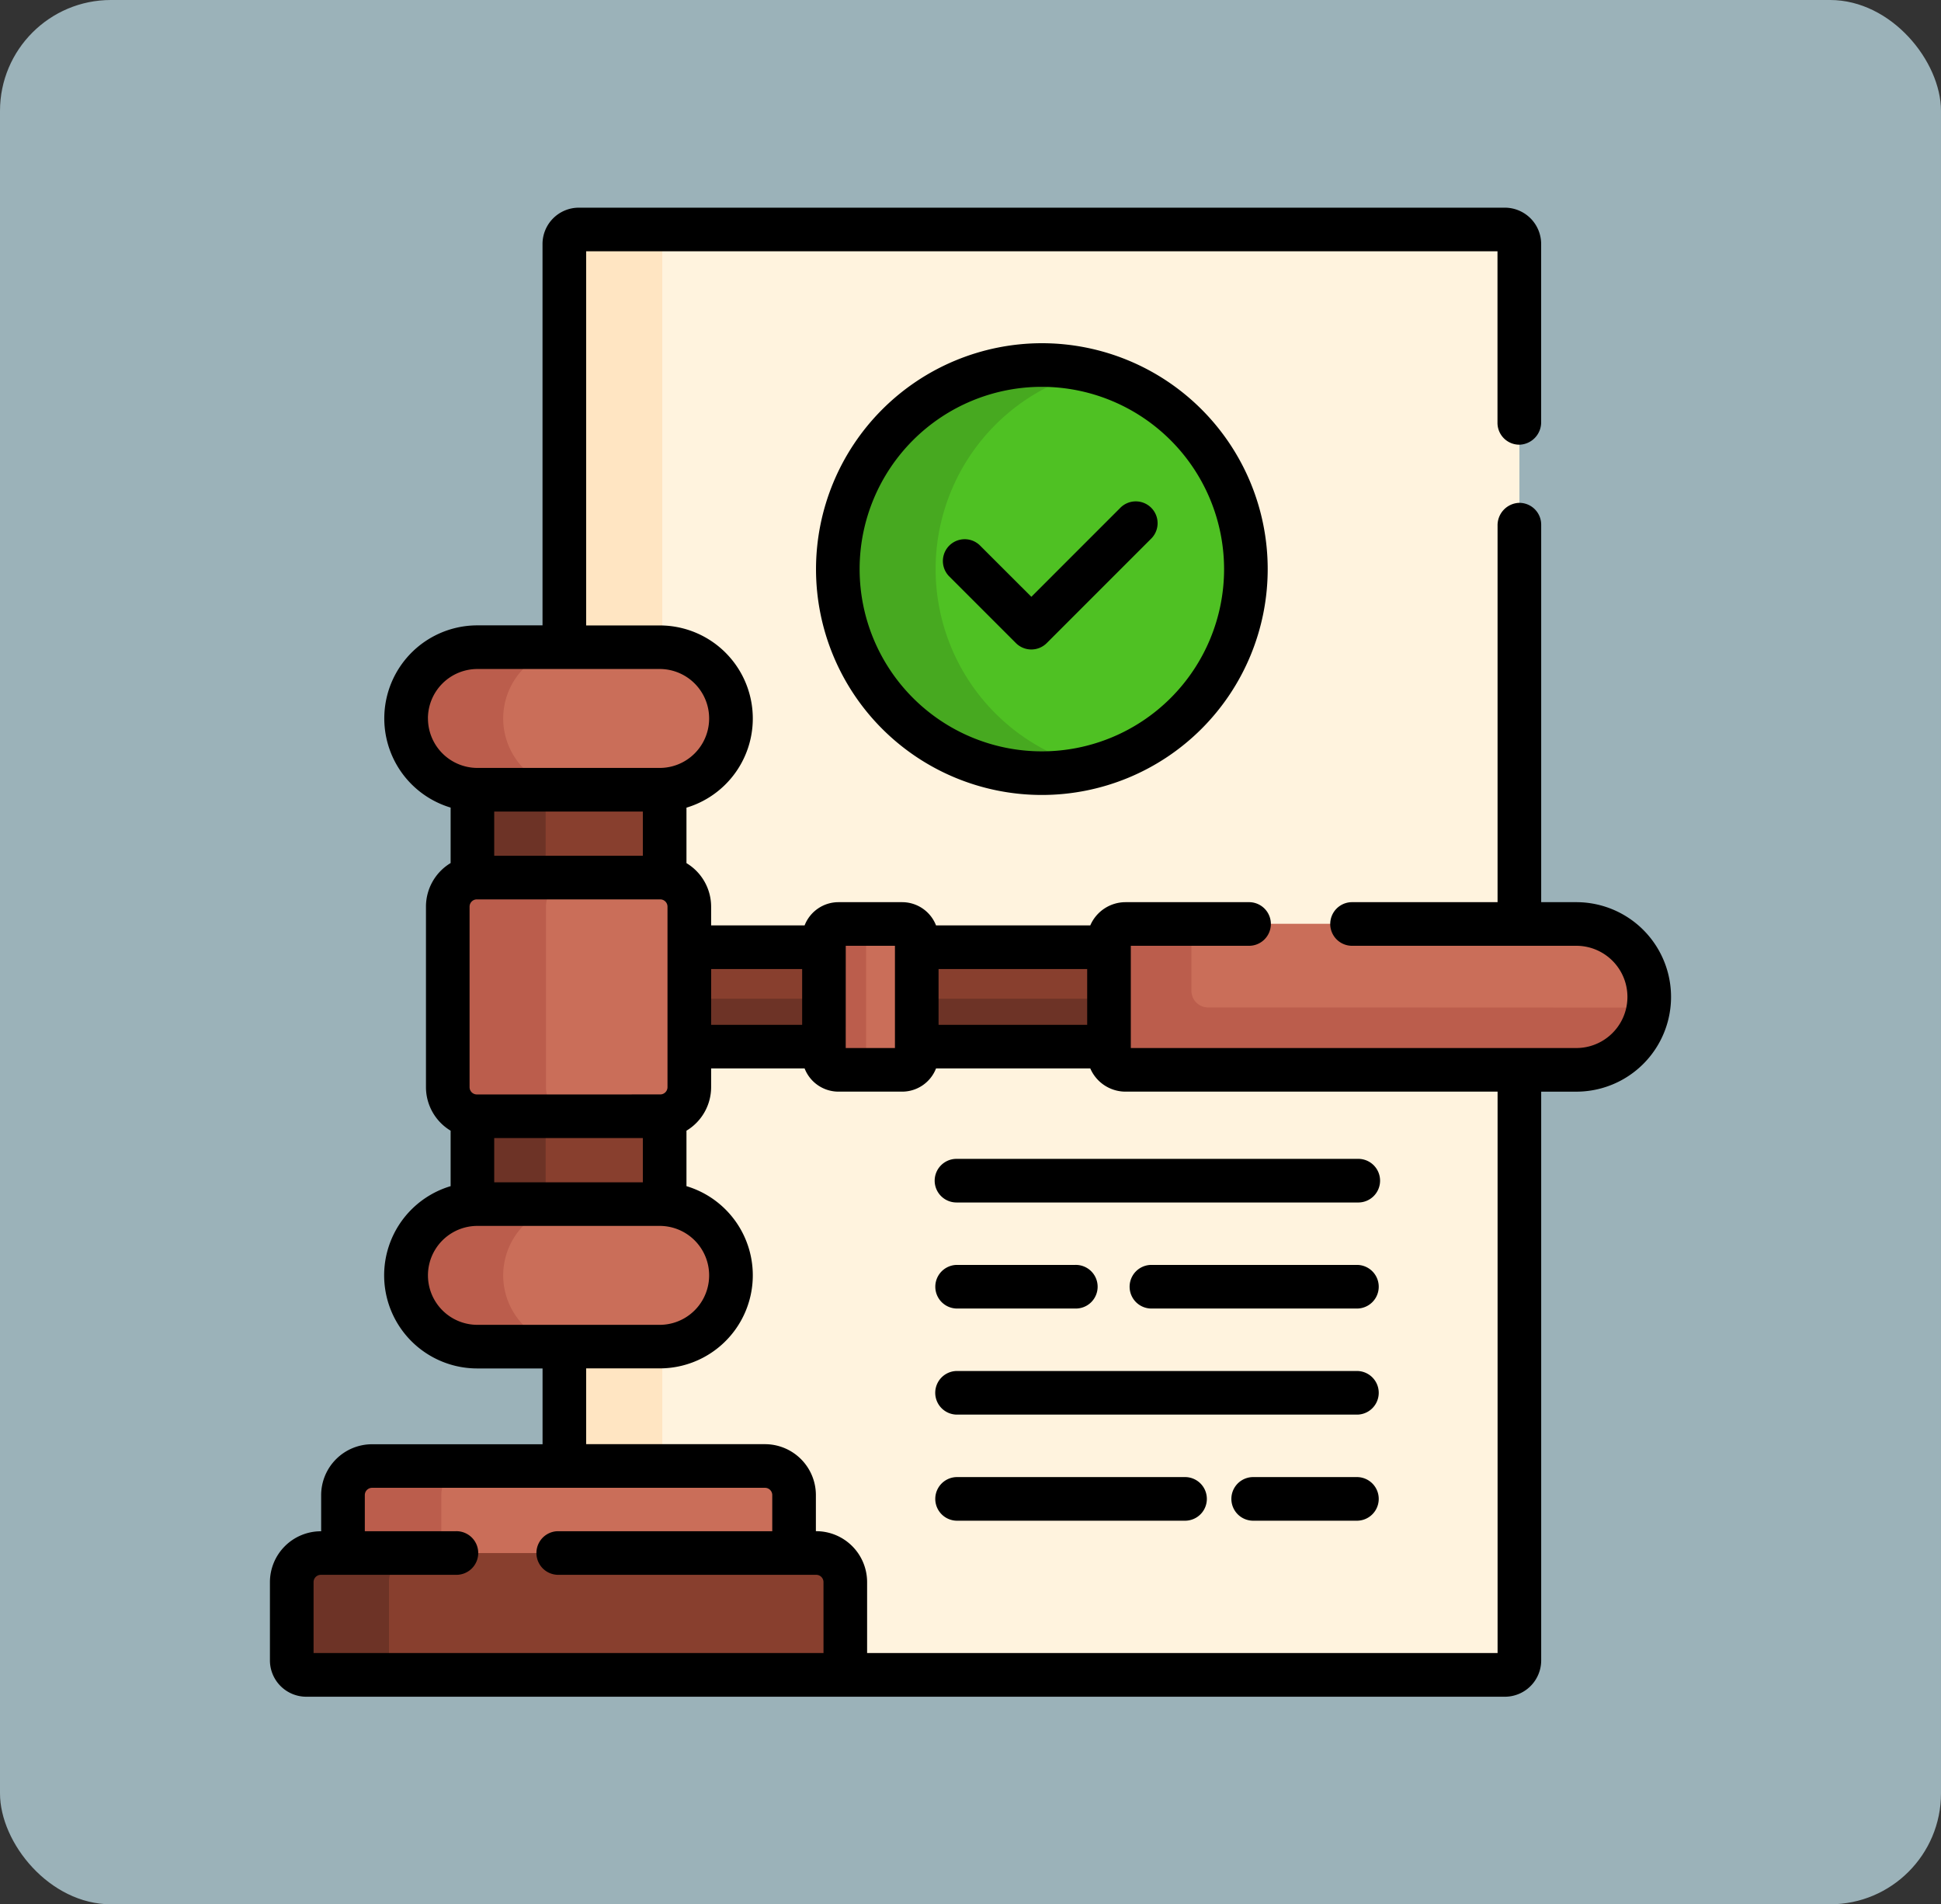 <svg xmlns="http://www.w3.org/2000/svg" width="105" height="103" viewBox="0 0 105 103">
  <rect x="0" y="0" width="105" height="103" fill="#333333" stroke="none"/>
  <g id="Grupo_1070111" data-name="Grupo 1070111" transform="translate(-850 -3080.284)">
    <rect id="Rectángulo_374322" data-name="Rectángulo 374322" width="105" height="103" rx="6" transform="translate(850 3080.284)" fill="#9bb2b9"/>
    <g id="obediente_2_" data-name="obediente (2)" transform="translate(849.526 3091.517)">
      <g id="Grupo_1069215" data-name="Grupo 1069215" transform="translate(31.002 1.18)">
        <path id="Trazado_815955" data-name="Trazado 815955" d="M167.193,7.5H117.1a.787.787,0,0,0-.786.786V30.092h5.158a3.854,3.854,0,0,1,.269,7.7v4.782h0a1.572,1.572,0,0,1,1.334,1.553V53.89a1.572,1.572,0,0,1-1.334,1.553h0v4.782a3.855,3.855,0,0,1-.269,7.7h-5.158V74.38H127.17a1.573,1.573,0,0,1,1.573,1.573v3.13s0,0,0,0h1.2a1.573,1.573,0,0,1,1.573,1.573v5.017h36.465V8.286A.787.787,0,0,0,167.193,7.5Z" transform="translate(-116.315 -7.5)" fill="#fff3de"/>
      </g>
      <g id="Grupo_1069216" data-name="Grupo 1069216" transform="translate(31.002 1.18)">
        <path id="Trazado_815956" data-name="Trazado 815956" d="M121.473,30.092c.047,0,.094,0,.14,0V8.286A.787.787,0,0,1,122.4,7.5h-5.3a.787.787,0,0,0-.786.786V30.092Z" transform="translate(-116.315 -7.5)" fill="#ffe5c2"/>
        <path id="Trazado_815957" data-name="Trazado 815957" d="M121.473,391.63h-5.158v6.455h5.3v-6.458C121.567,391.629,121.52,391.63,121.473,391.63Z" transform="translate(-116.315 -331.205)" fill="#ffe5c2"/>
      </g>
      <g id="Grupo_1069234" data-name="Grupo 1069234" transform="translate(16.258 23.772)">
        <g id="Grupo_1069217" data-name="Grupo 1069217" transform="translate(21.505 16.227)">
          <path id="Trazado_815958" data-name="Trazado 815958" d="M159.3,254.29h7.281v5.379H159.3Z" transform="translate(-159.296 -254.29)" fill="#883f2e"/>
          <path id="Trazado_815959" data-name="Trazado 815959" d="M237.5,254.29h10.4v5.379H237.5Z" transform="translate(-225.201 -254.29)" fill="#883f2e"/>
        </g>
        <g id="Grupo_1069218" data-name="Grupo 1069218" transform="translate(21.505 19.013)">
          <path id="Trazado_815960" data-name="Trazado 815960" d="M159.3,272h7.281v2.593H159.3Z" transform="translate(-159.296 -272)" fill="#6d3326"/>
          <path id="Trazado_815961" data-name="Trazado 815961" d="M237.5,272h10.4v2.593H237.5Z" transform="translate(-225.201 -272)" fill="#6d3326"/>
        </g>
        <g id="Grupo_1069219" data-name="Grupo 1069219" transform="translate(44.206 14.972)">
          <path id="Trazado_815962" data-name="Trazado 815962" d="M332.842,250.255A3.945,3.945,0,0,1,328.9,254.2H304.513a.9.9,0,0,1-.9-.9v-6.1a.9.9,0,0,1,.9-.9H328.9A3.945,3.945,0,0,1,332.842,250.255Z" transform="translate(-303.616 -246.31)" fill="#ca6e59"/>
        </g>
        <g id="Grupo_1069220" data-name="Grupo 1069220" transform="translate(44.206 14.972)">
          <path id="Trazado_815963" data-name="Trazado 815963" d="M308.977,250.823a.9.9,0,0,1-.9-.9V246.31h-3.568a.9.9,0,0,0-.9.9v6.1a.9.9,0,0,0,.9.9H328.9a3.945,3.945,0,0,0,3.9-3.377Z" transform="translate(-303.616 -246.31)" fill="#bb5d4c"/>
        </g>
        <g id="Grupo_1069221" data-name="Grupo 1069221" transform="translate(28.786 14.972)">
          <path id="Trazado_815964" data-name="Trazado 815964" d="M210.605,247.1v6.316a.787.787,0,0,1-.786.786h-3.447a.787.787,0,0,1-.786-.786V247.1a.787.787,0,0,1,.786-.786h3.447A.786.786,0,0,1,210.605,247.1Z" transform="translate(-205.585 -246.311)" fill="#ca6e59"/>
        </g>
        <g id="Grupo_1069222" data-name="Grupo 1069222" transform="translate(28.786 14.972)">
          <path id="Trazado_815965" data-name="Trazado 815965" d="M207.865,253.414V247.1a.787.787,0,0,1,.786-.786h-2.281a.787.787,0,0,0-.786.786v6.316a.787.787,0,0,0,.786.786h2.281A.786.786,0,0,1,207.865,253.414Z" transform="translate(-205.585 -246.311)" fill="#bb5d4c"/>
        </g>
        <g id="Grupo_1069223" data-name="Grupo 1069223" transform="translate(9.772 7.7)">
          <path id="Trazado_815966" data-name="Trazado 815966" d="M94.863,312.317H84.942a1.584,1.584,0,0,1-.239-.02v4.782c.089-.006.178-.01.269-.01h9.862c.09,0,.18,0,.269.01V312.3A1.56,1.56,0,0,1,94.863,312.317Z" transform="translate(-84.703 -294.645)" fill="#883f2e"/>
          <path id="Trazado_815967" data-name="Trazado 815967" d="M84.942,312.317a1.584,1.584,0,0,1-.239-.02v4.782c.089-.006.178-.01.269-.01h3.692v-4.752H84.942Z" transform="translate(-84.703 -294.645)" fill="#6d3326"/>
          <path id="Trazado_815968" data-name="Trazado 815968" d="M84.942,204.841h9.921a1.582,1.582,0,0,1,.239.02v-4.782c-.089.006-.179.01-.269.01H84.972c-.09,0-.18,0-.269-.01v4.782A1.581,1.581,0,0,1,84.942,204.841Z" transform="translate(-84.703 -200.079)" fill="#883f2e"/>
          <path id="Trazado_815969" data-name="Trazado 815969" d="M84.942,204.84h3.722v-4.752H84.972c-.09,0-.18,0-.269-.01v4.782A1.6,1.6,0,0,1,84.942,204.84Z" transform="translate(-84.703 -200.078)" fill="#6d3326"/>
        </g>
        <g id="Grupo_1069224" data-name="Grupo 1069224" transform="translate(8.438 12.462)">
          <path id="Trazado_815970" data-name="Trazado 815970" d="M89.292,231.925v9.764a1.573,1.573,0,0,1-1.573,1.573H77.8a1.573,1.573,0,0,1-1.573-1.573v-9.764a1.573,1.573,0,0,1,1.573-1.573h9.921a1.573,1.573,0,0,1,1.573,1.573Z" transform="translate(-76.225 -230.352)" fill="#ca6e59"/>
        </g>
        <g id="Grupo_1069225" data-name="Grupo 1069225" transform="translate(8.438 12.462)">
          <path id="Trazado_815971" data-name="Trazado 815971" d="M81.538,241.689v-9.764a1.573,1.573,0,0,1,1.573-1.573H77.8a1.573,1.573,0,0,0-1.573,1.573v9.764a1.573,1.573,0,0,0,1.573,1.573h5.313A1.573,1.573,0,0,1,81.538,241.689Z" transform="translate(-76.225 -230.352)" fill="#bb5d4c"/>
        </g>
        <g id="Grupo_1069228" data-name="Grupo 1069228" transform="translate(0 44.288)">
          <path id="Trazado_815972" data-name="Trazado 815972" d="M64.588,437.549a1.609,1.609,0,0,0,.008-.161v-3.13a1.573,1.573,0,0,0-1.573-1.573H41.768a1.573,1.573,0,0,0-1.573,1.573v3.13a1.609,1.609,0,0,0,.008.161Z" transform="translate(-37.424 -432.685)" fill="#ca6e59"/>
          <path id="Trazado_815973" data-name="Trazado 815973" d="M45.521,437.549a1.61,1.61,0,0,1-.008-.161v-3.13a1.573,1.573,0,0,1,1.573-1.573H41.768a1.573,1.573,0,0,0-1.573,1.573v3.13a1.61,1.61,0,0,0,.008.161Z" transform="translate(-37.424 -432.685)" fill="#bb5d4c"/>
          <g id="Grupo_1069226" data-name="Grupo 1069226" transform="translate(0 4.707)">
            <path id="Trazado_815974" data-name="Trazado 815974" d="M52.522,469.2H23.364a.787.787,0,0,1-.786-.786v-4.23a1.573,1.573,0,0,1,1.573-1.573h26.8a1.573,1.573,0,0,1,1.573,1.573Z" transform="translate(-22.578 -462.608)" fill="#883f2e"/>
          </g>
          <g id="Grupo_1069227" data-name="Grupo 1069227" transform="translate(0 4.707)">
            <path id="Trazado_815975" data-name="Trazado 815975" d="M27.835,468.411v-4.23a1.573,1.573,0,0,1,1.573-1.573H24.151a1.573,1.573,0,0,0-1.573,1.573v4.23a.787.787,0,0,0,.786.786h5.257A.787.787,0,0,1,27.835,468.411Z" transform="translate(-22.578 -462.608)" fill="#6d3326"/>
          </g>
        </g>
        <g id="Grupo_1069233" data-name="Grupo 1069233" transform="translate(6.186)">
          <g id="Grupo_1069229" data-name="Grupo 1069229" transform="translate(0 30.123)">
            <path id="Trazado_815976" data-name="Trazado 815976" d="M79.477,346.488a3.855,3.855,0,0,1-3.855,3.855H65.76a3.855,3.855,0,0,1,0-7.71h9.862A3.855,3.855,0,0,1,79.477,346.488Z" transform="translate(-61.905 -342.633)" fill="#ca6e59"/>
          </g>
          <g id="Grupo_1069230" data-name="Grupo 1069230" transform="translate(0 30.123)">
            <path id="Trazado_815977" data-name="Trazado 815977" d="M67.156,346.488a3.855,3.855,0,0,1,3.855-3.855H65.76a3.855,3.855,0,0,0,0,7.71h5.251A3.855,3.855,0,0,1,67.156,346.488Z" transform="translate(-61.905 -342.633)" fill="#bb5d4c"/>
          </g>
          <g id="Grupo_1069231" data-name="Grupo 1069231" transform="translate(0)">
            <path id="Trazado_815978" data-name="Trazado 815978" d="M79.477,154.983a3.855,3.855,0,0,1-3.855,3.855H65.76a3.855,3.855,0,0,1,0-7.71h9.862A3.855,3.855,0,0,1,79.477,154.983Z" transform="translate(-61.905 -151.128)" fill="#ca6e59"/>
          </g>
          <g id="Grupo_1069232" data-name="Grupo 1069232">
            <path id="Trazado_815979" data-name="Trazado 815979" d="M67.156,154.983a3.855,3.855,0,0,1,3.855-3.855H65.76a3.855,3.855,0,0,0,0,7.71h5.251A3.855,3.855,0,0,1,67.156,154.983Z" transform="translate(-61.905 -151.128)" fill="#bb5d4c"/>
          </g>
        </g>
      </g>
      <g id="Grupo_1069237" data-name="Grupo 1069237" transform="translate(45.797 8.511)">
        <g id="Grupo_1069235" data-name="Grupo 1069235" transform="translate(0)">
          <circle id="Elipse_9161" data-name="Elipse 9161" cx="11.037" cy="11.037" r="11.037" fill="#4fc123"/>
        </g>
        <g id="Grupo_1069236" data-name="Grupo 1069236" transform="translate(0)">
          <path id="Trazado_815980" data-name="Trazado 815980" d="M215.662,65.144a11.04,11.04,0,0,1,8.393-10.716,11.037,11.037,0,1,0,0,21.432A11.04,11.04,0,0,1,215.662,65.144Z" transform="translate(-210.372 -54.107)" fill="#47a920"/>
        </g>
      </g>
      <g id="Grupo_1069238" data-name="Grupo 1069238" transform="translate(15.078 0)">
        <path id="Trazado_815981" data-name="Trazado 815981" d="M85.746,37.564h-1.9V17.145a1.18,1.18,0,0,0-1.216-1.179,1.212,1.212,0,0,0-1.144,1.229V37.564H73.58a1.18,1.18,0,0,0,0,2.359H85.746a2.765,2.765,0,0,1,0,5.53h-24.1v-5.53h6.431a1.18,1.18,0,0,0,0-2.359H61.36a2.079,2.079,0,0,0-1.906,1.255H51.109a1.968,1.968,0,0,0-1.831-1.255H45.83A1.968,1.968,0,0,0,44,38.819H38.943V37.806a2.751,2.751,0,0,0-1.334-2.354v-3a5.034,5.034,0,0,0-1.449-9.856H32.182V2.359h49.3v9.28A1.18,1.18,0,0,0,82.7,12.819a1.212,1.212,0,0,0,1.144-1.229V1.966A1.966,1.966,0,0,0,81.88,0H31.788a1.966,1.966,0,0,0-1.966,1.966V22.592H26.3a5.034,5.034,0,0,0-1.449,9.856v3a2.751,2.751,0,0,0-1.334,2.354V47.57a2.751,2.751,0,0,0,1.334,2.354v3A5.035,5.035,0,0,0,26.3,62.784h3.524v4.1H20.6a2.756,2.756,0,0,0-2.753,2.753v1.954h-.018a2.756,2.756,0,0,0-2.753,2.753v4.23a1.968,1.968,0,0,0,1.966,1.966H81.88a1.966,1.966,0,0,0,1.966-1.966V47.813h1.9a5.124,5.124,0,0,0,0-10.249Zm-34.5,3.615h8.04V44.2h-8.04Zm-5.02-1.255h2.661v5.53H46.224Zm-7.281,1.255h4.922V44.2H38.943ZM23.623,27.627A2.678,2.678,0,0,1,26.3,24.952H36.16a2.675,2.675,0,0,1,0,5.351H26.3a2.678,2.678,0,0,1-2.675-2.675Zm2.646,20.337a.394.394,0,0,1-.393-.393V37.806a.394.394,0,0,1,.393-.393H36.19a.394.394,0,0,1,.393.393V47.57a.394.394,0,0,1-.393.393Zm8.98,2.359v2.392h-8.04V50.323Zm-8.04-15.269V32.662h8.04v2.392ZM26.3,60.425a2.675,2.675,0,1,1,0-5.351H36.16a2.675,2.675,0,0,1,0,5.351ZM45.022,78.176H17.437V74.339a.394.394,0,0,1,.393-.393h7.3a1.18,1.18,0,1,0,0-2.359H20.209V69.633a.394.394,0,0,1,.393-.393H41.857a.394.394,0,0,1,.393.393v1.954H30.638a1.18,1.18,0,0,0,0,2.359h13.99a.394.394,0,0,1,.393.393Zm36.465,0H47.381V74.339a2.756,2.756,0,0,0-2.753-2.753H44.61V69.633a2.756,2.756,0,0,0-2.753-2.753H32.182v-4.1H36.16a5.034,5.034,0,0,0,1.449-9.856v-3a2.751,2.751,0,0,0,1.334-2.354V46.557H44a1.968,1.968,0,0,0,1.831,1.255h3.447a1.968,1.968,0,0,0,1.831-1.255h8.345a2.079,2.079,0,0,0,1.906,1.255H81.487V78.176Z" transform="translate(-15.078 0)"/>
        <path id="Trazado_815982" data-name="Trazado 815982" d="M202.872,58.824a12.217,12.217,0,1,0,12.217-12.217,12.231,12.231,0,0,0-12.217,12.217Zm22.075,0a9.858,9.858,0,1,1-9.858-9.858A9.869,9.869,0,0,1,224.947,58.824Z" transform="translate(-173.333 -39.276)"/>
        <path id="Trazado_815983" data-name="Trazado 815983" d="M248.357,103.5a1.18,1.18,0,0,0-1.668,1.668l3.629,3.629a1.18,1.18,0,0,0,1.669,0l5.625-5.625a1.18,1.18,0,1,0-1.668-1.668l-4.79,4.79Z" transform="translate(-209.966 -85.247)"/>
        <path id="Trazado_815984" data-name="Trazado 815984" d="M243.681,328.249a1.18,1.18,0,0,0,1.18,1.18h21.7a1.18,1.18,0,1,0,0-2.359h-21.7A1.18,1.18,0,0,0,243.681,328.249Z" transform="translate(-207.723 -275.622)"/>
        <path id="Trazado_815985" data-name="Trazado 815985" d="M322.865,363.546H311.68a1.18,1.18,0,0,0,0,2.359h11.185a1.18,1.18,0,0,0,0-2.359Z" transform="translate(-264.031 -306.362)"/>
        <path id="Trazado_815986" data-name="Trazado 815986" d="M244.861,365.905h6.421a1.18,1.18,0,1,0,0-2.359h-6.421a1.18,1.18,0,0,0,0,2.359Z" transform="translate(-207.723 -306.362)"/>
        <path id="Trazado_815987" data-name="Trazado 815987" d="M266.556,400.023h-21.7a1.18,1.18,0,0,0,0,2.359h21.7a1.18,1.18,0,0,0,0-2.359Z" transform="translate(-207.722 -337.101)"/>
        <path id="Trazado_815988" data-name="Trazado 815988" d="M352.36,436.5h-5.68a1.18,1.18,0,0,0,0,2.359h5.68a1.18,1.18,0,0,0,0-2.359Z" transform="translate(-293.526 -367.84)"/>
        <path id="Trazado_815989" data-name="Trazado 815989" d="M257.259,436.5h-12.4a1.18,1.18,0,0,0,0,2.359h12.4a1.18,1.18,0,0,0,0-2.359Z" transform="translate(-207.723 -367.84)"/>
      </g>
    </g>
  </g>
</svg>
